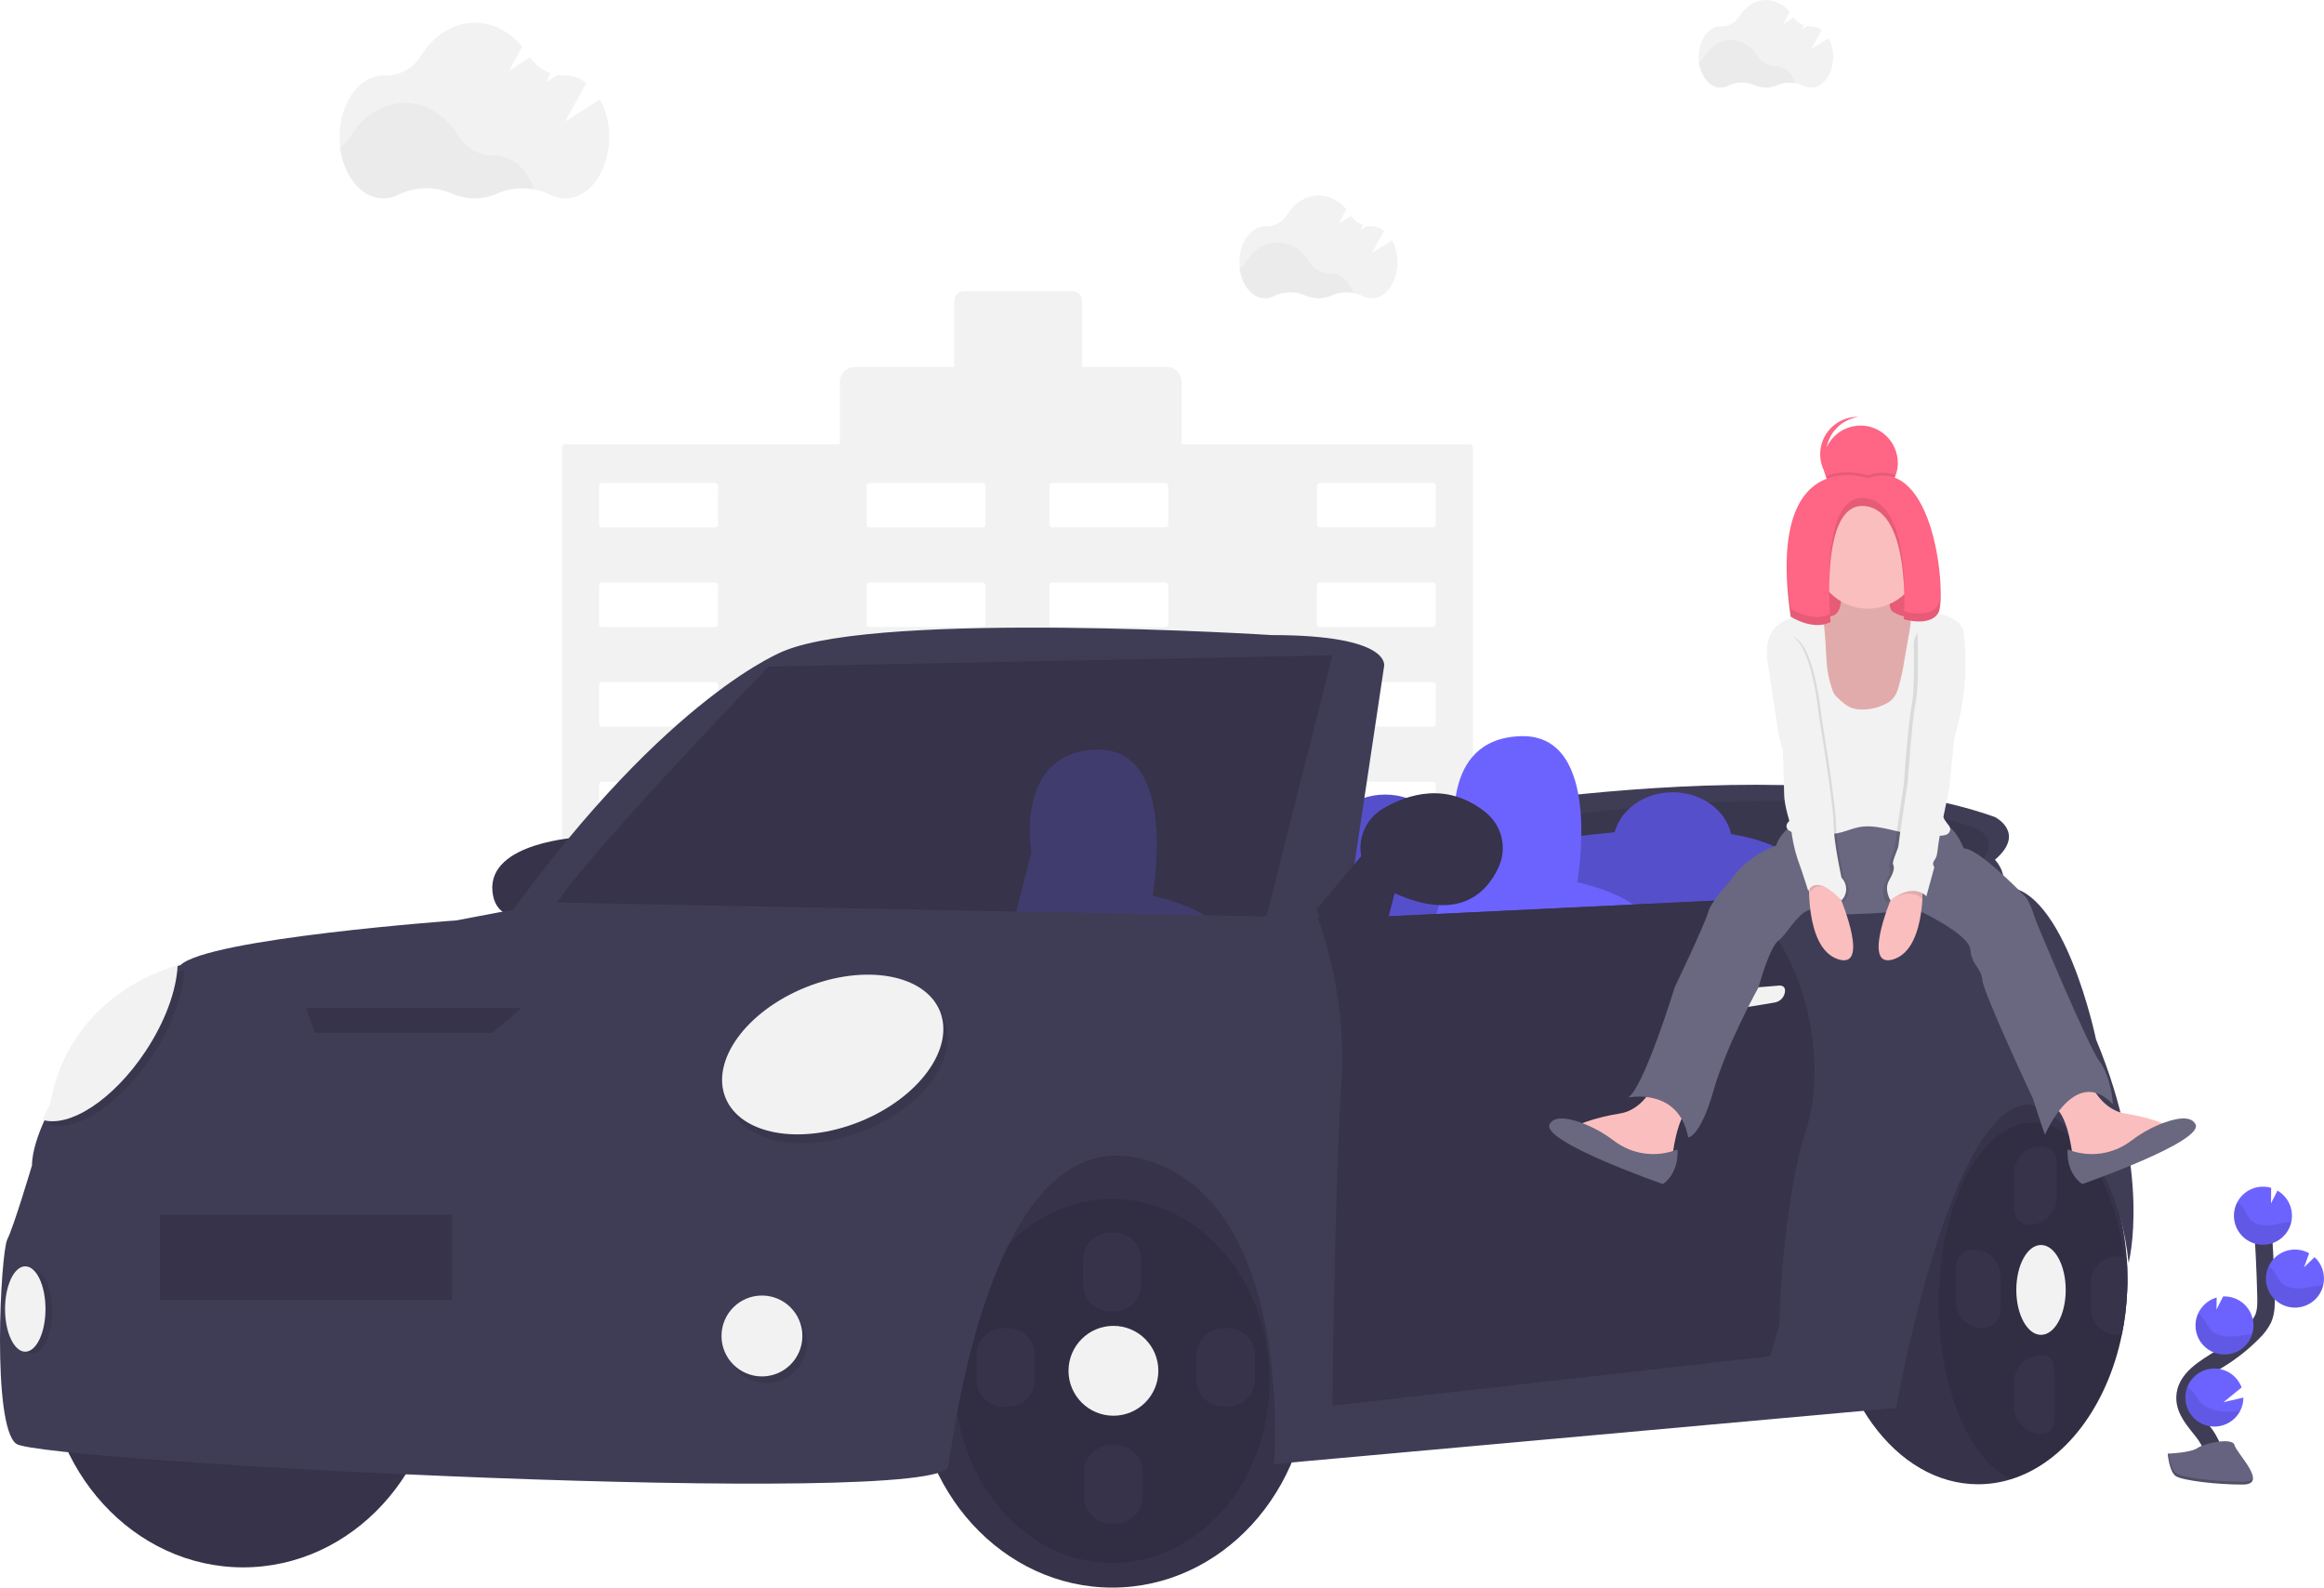 <svg width="530" height="362" viewBox="0 0 530 362" fill="none" xmlns="http://www.w3.org/2000/svg">
<g clip-path="url(#clip0)">
<path d="M335.225 101.292H269.484V87.072C269.484 86.17 269.126 85.305 268.488 84.667C267.85 84.029 266.985 83.671 266.083 83.671H246.778V68.523C246.778 67.955 246.553 67.411 246.151 67.009C245.75 66.608 245.205 66.382 244.637 66.382H219.77C219.202 66.382 218.658 66.608 218.256 67.009C217.855 67.411 217.629 67.955 217.629 68.523V83.676H194.933C194.031 83.676 193.166 84.034 192.528 84.672C191.891 85.31 191.532 86.175 191.532 87.077V101.297H128.844C128.662 101.298 128.487 101.372 128.358 101.501C128.23 101.631 128.158 101.806 128.158 101.988V290.757C128.158 290.939 128.23 291.114 128.358 291.244C128.487 291.373 128.662 291.447 128.844 291.448H170.506C170.69 291.448 170.866 291.375 170.995 291.246C171.125 291.116 171.198 290.94 171.198 290.757V265.359C171.199 265.176 171.273 265.001 171.402 264.872C171.531 264.743 171.706 264.669 171.889 264.668H189.489C189.672 264.669 189.847 264.743 189.976 264.872C190.106 265.001 190.179 265.176 190.18 265.359V290.757C190.18 290.939 190.252 291.114 190.381 291.244C190.509 291.373 190.684 291.447 190.866 291.448H273.193C273.376 291.447 273.551 291.374 273.68 291.244C273.809 291.115 273.883 290.94 273.884 290.757V265.359C273.884 265.177 273.956 265.002 274.085 264.872C274.213 264.743 274.388 264.669 274.57 264.668H292.17C292.353 264.668 292.529 264.741 292.659 264.87C292.788 265 292.861 265.176 292.861 265.359V290.757C292.862 290.94 292.936 291.115 293.065 291.244C293.194 291.374 293.37 291.447 293.553 291.448H335.215C335.398 291.447 335.573 291.374 335.702 291.244C335.832 291.115 335.905 290.94 335.906 290.757V101.983C335.905 101.802 335.833 101.628 335.706 101.499C335.579 101.37 335.406 101.296 335.225 101.292ZM163.74 255.847C163.74 256.029 163.668 256.204 163.539 256.332C163.411 256.461 163.236 256.533 163.054 256.533H137.321C137.23 256.534 137.141 256.517 137.057 256.483C136.973 256.448 136.897 256.398 136.832 256.334C136.768 256.27 136.717 256.194 136.682 256.111C136.647 256.027 136.63 255.938 136.63 255.847V247.082C136.63 246.992 136.647 246.902 136.682 246.818C136.717 246.734 136.768 246.658 136.832 246.593C136.896 246.529 136.972 246.478 137.056 246.444C137.14 246.409 137.23 246.391 137.321 246.391H163.069C163.252 246.392 163.426 246.466 163.555 246.595C163.684 246.725 163.756 246.9 163.756 247.082L163.74 255.847ZM163.74 233.134C163.741 233.225 163.724 233.314 163.69 233.398C163.655 233.482 163.605 233.558 163.541 233.623C163.477 233.687 163.401 233.738 163.318 233.773C163.234 233.808 163.145 233.826 163.054 233.826H137.321C137.23 233.826 137.14 233.809 137.056 233.774C136.971 233.74 136.895 233.689 136.831 233.624C136.766 233.56 136.715 233.484 136.681 233.399C136.646 233.315 136.629 233.225 136.63 233.134V224.349C136.629 224.258 136.646 224.168 136.681 224.083C136.715 223.999 136.766 223.923 136.831 223.858C136.895 223.794 136.971 223.743 137.056 223.709C137.14 223.674 137.23 223.657 137.321 223.657H163.069C163.16 223.657 163.25 223.675 163.333 223.71C163.417 223.745 163.493 223.796 163.556 223.86C163.62 223.925 163.671 224.001 163.705 224.085C163.739 224.169 163.756 224.258 163.756 224.349L163.74 233.134ZM163.74 210.426C163.74 210.609 163.668 210.784 163.54 210.913C163.411 211.043 163.236 211.116 163.054 211.118H137.321C137.23 211.118 137.14 211.1 137.056 211.065C136.972 211.03 136.896 210.979 136.832 210.915C136.768 210.851 136.717 210.775 136.682 210.691C136.647 210.607 136.63 210.517 136.63 210.426V201.636C136.63 201.545 136.647 201.455 136.682 201.371C136.717 201.287 136.768 201.211 136.832 201.147C136.896 201.083 136.972 201.032 137.056 200.997C137.14 200.962 137.23 200.944 137.321 200.944H163.069C163.252 200.946 163.426 201.019 163.555 201.149C163.684 201.278 163.756 201.453 163.756 201.636L163.74 210.426ZM163.74 187.713C163.741 187.804 163.724 187.893 163.69 187.977C163.655 188.061 163.605 188.137 163.541 188.202C163.477 188.266 163.401 188.317 163.318 188.352C163.234 188.387 163.145 188.405 163.054 188.405H137.321C137.23 188.405 137.14 188.388 137.056 188.353C136.971 188.319 136.895 188.268 136.831 188.204C136.766 188.139 136.715 188.063 136.681 187.978C136.646 187.894 136.629 187.804 136.63 187.713V178.954C136.629 178.863 136.646 178.772 136.681 178.688C136.715 178.604 136.766 178.527 136.831 178.463C136.895 178.399 136.971 178.348 137.056 178.313C137.14 178.279 137.23 178.261 137.321 178.262H163.069C163.16 178.262 163.25 178.28 163.333 178.315C163.417 178.35 163.493 178.401 163.556 178.465C163.62 178.529 163.671 178.605 163.705 178.689C163.739 178.773 163.756 178.863 163.756 178.954L163.74 187.713ZM163.74 165.005C163.74 165.188 163.668 165.363 163.54 165.492C163.411 165.622 163.236 165.695 163.054 165.697H137.321C137.23 165.697 137.14 165.679 137.056 165.644C136.972 165.609 136.896 165.558 136.832 165.494C136.768 165.43 136.717 165.354 136.682 165.27C136.647 165.186 136.63 165.096 136.63 165.005V156.215C136.63 156.124 136.647 156.035 136.682 155.951C136.717 155.867 136.768 155.792 136.832 155.728C136.897 155.664 136.973 155.613 137.057 155.579C137.141 155.545 137.23 155.528 137.321 155.529H163.069C163.251 155.529 163.426 155.601 163.555 155.73C163.683 155.858 163.756 156.033 163.756 156.215L163.74 165.005ZM163.74 142.297C163.74 142.479 163.668 142.654 163.539 142.783C163.411 142.911 163.236 142.984 163.054 142.984H137.321C137.23 142.984 137.141 142.967 137.057 142.933C136.973 142.899 136.897 142.848 136.832 142.784C136.768 142.721 136.717 142.645 136.682 142.561C136.647 142.477 136.63 142.388 136.63 142.297V133.507C136.63 133.416 136.647 133.326 136.682 133.242C136.717 133.158 136.768 133.082 136.832 133.018C136.896 132.954 136.972 132.903 137.056 132.868C137.14 132.833 137.23 132.815 137.321 132.815H163.069C163.252 132.817 163.426 132.89 163.555 133.02C163.684 133.149 163.756 133.324 163.756 133.507L163.74 142.297ZM163.74 119.584C163.741 119.675 163.724 119.764 163.69 119.848C163.655 119.932 163.605 120.009 163.541 120.073C163.477 120.137 163.401 120.188 163.318 120.223C163.234 120.258 163.145 120.276 163.054 120.276H137.321C137.23 120.276 137.14 120.259 137.056 120.224C136.971 120.19 136.895 120.139 136.831 120.075C136.766 120.01 136.715 119.934 136.681 119.85C136.646 119.765 136.629 119.675 136.63 119.584V110.825C136.629 110.734 136.646 110.643 136.681 110.559C136.715 110.475 136.766 110.399 136.831 110.334C136.895 110.27 136.971 110.219 137.056 110.184C137.14 110.15 137.23 110.132 137.321 110.133H163.069C163.16 110.133 163.25 110.151 163.333 110.186C163.417 110.221 163.493 110.272 163.556 110.336C163.62 110.4 163.671 110.477 163.705 110.56C163.739 110.644 163.756 110.734 163.756 110.825L163.74 119.584ZM224.749 255.842C224.749 255.932 224.731 256.022 224.696 256.106C224.661 256.189 224.61 256.265 224.546 256.329C224.481 256.393 224.405 256.443 224.321 256.478C224.237 256.512 224.148 256.529 224.057 256.528H198.324C198.142 256.528 197.967 256.456 197.837 256.328C197.707 256.199 197.634 256.024 197.633 255.842V247.082C197.634 246.899 197.707 246.724 197.837 246.595C197.966 246.466 198.141 246.392 198.324 246.391H224.057C224.148 246.391 224.238 246.409 224.322 246.444C224.406 246.478 224.482 246.529 224.546 246.593C224.61 246.658 224.661 246.734 224.696 246.818C224.731 246.902 224.749 246.992 224.749 247.082V255.842ZM224.749 233.129C224.749 233.22 224.732 233.31 224.697 233.394C224.663 233.479 224.612 233.555 224.548 233.619C224.483 233.684 224.407 233.735 224.323 233.769C224.238 233.804 224.148 233.821 224.057 233.82H198.324C198.141 233.82 197.965 233.748 197.835 233.618C197.706 233.488 197.633 233.312 197.633 233.129V224.349C197.633 224.166 197.706 223.99 197.835 223.86C197.965 223.73 198.141 223.657 198.324 223.657H224.057C224.148 223.657 224.238 223.674 224.323 223.709C224.407 223.743 224.483 223.794 224.548 223.858C224.612 223.923 224.663 223.999 224.697 224.083C224.732 224.168 224.749 224.258 224.749 224.349V233.129ZM224.749 210.421C224.749 210.512 224.731 210.602 224.696 210.686C224.661 210.769 224.61 210.846 224.546 210.91C224.482 210.974 224.406 211.025 224.322 211.06C224.238 211.095 224.148 211.112 224.057 211.112H198.324C198.141 211.111 197.966 211.038 197.837 210.908C197.707 210.779 197.634 210.604 197.633 210.421V201.636C197.634 201.453 197.707 201.278 197.837 201.148C197.966 201.019 198.141 200.946 198.324 200.944H224.057C224.148 200.944 224.238 200.962 224.322 200.997C224.406 201.032 224.482 201.083 224.546 201.147C224.61 201.211 224.661 201.287 224.696 201.371C224.731 201.455 224.749 201.545 224.749 201.636V210.421ZM224.749 187.708C224.749 187.799 224.732 187.889 224.697 187.973C224.663 188.058 224.612 188.134 224.548 188.198C224.483 188.263 224.407 188.314 224.323 188.348C224.238 188.383 224.148 188.4 224.057 188.399H198.324C198.141 188.399 197.965 188.327 197.835 188.197C197.706 188.067 197.633 187.891 197.633 187.708V178.954C197.633 178.77 197.706 178.594 197.835 178.465C197.965 178.335 198.141 178.262 198.324 178.262H224.057C224.148 178.261 224.238 178.279 224.323 178.313C224.407 178.348 224.483 178.399 224.548 178.463C224.612 178.527 224.663 178.604 224.697 178.688C224.732 178.772 224.749 178.863 224.749 178.954V187.708ZM224.749 165C224.749 165.091 224.731 165.181 224.696 165.265C224.661 165.348 224.61 165.425 224.546 165.489C224.482 165.553 224.406 165.604 224.322 165.639C224.238 165.674 224.148 165.691 224.057 165.691H198.324C198.141 165.69 197.966 165.617 197.837 165.487C197.707 165.358 197.634 165.183 197.633 165V156.215C197.634 156.032 197.707 155.858 197.837 155.729C197.967 155.601 198.142 155.528 198.324 155.529H224.057C224.148 155.528 224.237 155.545 224.321 155.579C224.405 155.613 224.481 155.664 224.546 155.728C224.61 155.792 224.661 155.867 224.696 155.951C224.731 156.035 224.749 156.124 224.749 156.215V165ZM224.749 142.292C224.749 142.383 224.731 142.472 224.696 142.556C224.661 142.64 224.61 142.715 224.546 142.779C224.481 142.843 224.405 142.893 224.321 142.928C224.237 142.962 224.148 142.979 224.057 142.978H198.324C198.142 142.978 197.967 142.906 197.837 142.778C197.707 142.649 197.634 142.475 197.633 142.292V133.507C197.634 133.324 197.707 133.149 197.837 133.019C197.966 132.89 198.141 132.817 198.324 132.815H224.057C224.148 132.815 224.238 132.833 224.322 132.868C224.406 132.903 224.482 132.954 224.546 133.018C224.61 133.082 224.661 133.158 224.696 133.242C224.731 133.326 224.749 133.416 224.749 133.507V142.292ZM224.749 119.579C224.749 119.67 224.732 119.76 224.697 119.844C224.663 119.929 224.612 120.005 224.548 120.069C224.483 120.134 224.407 120.185 224.323 120.219C224.238 120.254 224.148 120.271 224.057 120.271H198.324C198.141 120.271 197.965 120.198 197.835 120.068C197.706 119.938 197.633 119.762 197.633 119.579V110.825C197.633 110.641 197.706 110.465 197.835 110.336C197.965 110.206 198.141 110.133 198.324 110.133H224.057C224.148 110.132 224.238 110.15 224.323 110.184C224.407 110.219 224.483 110.27 224.548 110.334C224.612 110.399 224.663 110.475 224.697 110.559C224.732 110.643 224.749 110.734 224.749 110.825V119.579ZM266.437 255.837C266.437 255.927 266.419 256.017 266.384 256.101C266.349 256.184 266.298 256.26 266.234 256.324C266.17 256.388 266.093 256.438 266.009 256.472C265.926 256.507 265.836 256.524 265.745 256.523H240.012C239.83 256.523 239.655 256.451 239.525 256.322C239.396 256.194 239.322 256.019 239.321 255.837V247.082C239.322 246.899 239.395 246.724 239.525 246.595C239.654 246.466 239.829 246.392 240.012 246.391H265.745C265.929 246.391 266.104 246.464 266.234 246.593C266.364 246.723 266.437 246.899 266.437 247.082V255.837ZM266.437 233.124C266.437 233.215 266.42 233.305 266.385 233.389C266.351 233.473 266.3 233.55 266.236 233.614C266.171 233.679 266.095 233.729 266.011 233.764C265.926 233.799 265.836 233.816 265.745 233.815H240.012C239.829 233.815 239.653 233.742 239.523 233.613C239.394 233.483 239.321 233.307 239.321 233.124V224.349C239.321 224.166 239.394 223.99 239.523 223.86C239.653 223.73 239.829 223.657 240.012 223.657H265.745C265.836 223.657 265.926 223.674 266.011 223.709C266.095 223.743 266.171 223.794 266.236 223.858C266.3 223.923 266.351 223.999 266.385 224.083C266.42 224.168 266.437 224.258 266.437 224.349V233.124ZM266.437 210.416C266.437 210.599 266.364 210.775 266.234 210.905C266.104 211.034 265.929 211.107 265.745 211.107H240.012C239.829 211.106 239.654 211.033 239.525 210.903C239.395 210.774 239.322 210.599 239.321 210.416V201.636C239.322 201.453 239.395 201.278 239.525 201.148C239.654 201.019 239.829 200.946 240.012 200.944H265.745C265.929 200.944 266.104 201.017 266.234 201.147C266.364 201.277 266.437 201.452 266.437 201.636V210.416ZM266.437 187.703C266.437 187.794 266.42 187.884 266.385 187.968C266.351 188.052 266.3 188.129 266.236 188.193C266.171 188.258 266.095 188.309 266.011 188.343C265.926 188.378 265.836 188.395 265.745 188.394H240.012C239.829 188.394 239.653 188.321 239.523 188.192C239.394 188.062 239.321 187.886 239.321 187.703V178.954C239.321 178.77 239.394 178.594 239.523 178.465C239.653 178.335 239.829 178.262 240.012 178.262H265.745C265.836 178.261 265.926 178.279 266.011 178.313C266.095 178.348 266.171 178.399 266.236 178.463C266.3 178.527 266.351 178.604 266.385 178.688C266.42 178.772 266.437 178.863 266.437 178.954V187.703ZM266.437 164.995C266.437 165.178 266.364 165.354 266.234 165.484C266.104 165.614 265.929 165.686 265.745 165.686H240.012C239.829 165.685 239.654 165.612 239.525 165.482C239.395 165.353 239.322 165.178 239.321 164.995V156.215C239.322 156.032 239.396 155.858 239.525 155.729C239.655 155.601 239.83 155.528 240.012 155.529H265.745C265.836 155.528 265.926 155.545 266.009 155.579C266.093 155.613 266.17 155.664 266.234 155.728C266.298 155.792 266.349 155.867 266.384 155.951C266.419 156.035 266.437 156.124 266.437 156.215V164.995ZM266.437 142.287C266.437 142.377 266.419 142.467 266.384 142.551C266.349 142.634 266.298 142.71 266.234 142.774C266.17 142.838 266.093 142.888 266.009 142.923C265.926 142.957 265.836 142.974 265.745 142.973H240.012C239.83 142.973 239.655 142.901 239.525 142.773C239.396 142.644 239.322 142.469 239.321 142.287V133.507C239.322 133.324 239.395 133.149 239.525 133.019C239.654 132.89 239.829 132.817 240.012 132.815H265.745C265.929 132.815 266.104 132.888 266.234 133.018C266.364 133.148 266.437 133.324 266.437 133.507V142.287ZM266.437 119.574C266.437 119.665 266.42 119.755 266.385 119.839C266.351 119.924 266.3 120 266.236 120.064C266.171 120.129 266.095 120.18 266.011 120.214C265.926 120.249 265.836 120.266 265.745 120.265H240.012C239.829 120.265 239.653 120.193 239.523 120.063C239.394 119.933 239.321 119.757 239.321 119.574V110.825C239.321 110.641 239.394 110.465 239.523 110.336C239.653 110.206 239.829 110.133 240.012 110.133H265.745C265.836 110.132 265.926 110.15 266.011 110.184C266.095 110.219 266.171 110.27 266.236 110.334C266.3 110.399 266.351 110.475 266.385 110.559C266.42 110.643 266.437 110.734 266.437 110.825V119.574ZM327.445 255.832C327.444 256.014 327.37 256.189 327.241 256.317C327.111 256.446 326.936 256.518 326.753 256.518H301.02C300.93 256.519 300.84 256.501 300.756 256.467C300.672 256.433 300.596 256.383 300.532 256.319C300.468 256.255 300.417 256.179 300.382 256.096C300.347 256.012 300.329 255.922 300.329 255.832V247.082C300.329 246.899 300.402 246.723 300.532 246.593C300.661 246.464 300.837 246.391 301.02 246.391H326.753C326.936 246.392 327.112 246.466 327.241 246.595C327.37 246.724 327.444 246.899 327.445 247.082V255.832ZM327.445 233.119C327.445 233.302 327.372 233.478 327.242 233.608C327.113 233.737 326.937 233.81 326.753 233.81H301.02C300.929 233.811 300.839 233.793 300.755 233.759C300.671 233.724 300.594 233.673 300.53 233.609C300.466 233.545 300.415 233.468 300.38 233.384C300.346 233.3 300.328 233.21 300.329 233.119V224.349C300.328 224.258 300.346 224.168 300.38 224.083C300.415 223.999 300.466 223.923 300.53 223.858C300.594 223.794 300.671 223.743 300.755 223.709C300.839 223.674 300.929 223.657 301.02 223.657H326.753C326.937 223.657 327.113 223.73 327.242 223.86C327.372 223.99 327.445 224.166 327.445 224.349V233.119ZM327.445 210.411C327.444 210.594 327.37 210.769 327.241 210.898C327.112 211.028 326.936 211.101 326.753 211.102H301.02C300.837 211.102 300.661 211.029 300.532 210.9C300.402 210.77 300.329 210.594 300.329 210.411V201.636C300.329 201.452 300.402 201.277 300.532 201.147C300.661 201.017 300.837 200.944 301.02 200.944H326.753C326.936 200.946 327.112 201.019 327.241 201.148C327.37 201.278 327.444 201.453 327.445 201.636V210.411ZM327.445 187.698C327.445 187.881 327.372 188.057 327.242 188.187C327.113 188.316 326.937 188.389 326.753 188.389H301.02C300.841 188.388 300.669 188.316 300.542 188.19C300.415 188.064 300.342 187.892 300.339 187.713V178.954C300.339 178.863 300.356 178.772 300.39 178.688C300.425 178.604 300.476 178.527 300.54 178.463C300.605 178.399 300.681 178.348 300.765 178.313C300.849 178.279 300.94 178.261 301.031 178.262H326.764C326.947 178.262 327.123 178.335 327.253 178.465C327.382 178.594 327.455 178.77 327.455 178.954L327.445 187.698ZM327.445 164.99C327.444 165.173 327.37 165.348 327.241 165.477C327.112 165.607 326.936 165.68 326.753 165.681H301.02C300.837 165.681 300.661 165.608 300.532 165.479C300.402 165.349 300.329 165.173 300.329 164.99V156.215C300.329 156.124 300.347 156.035 300.382 155.951C300.417 155.867 300.468 155.792 300.532 155.728C300.596 155.664 300.672 155.613 300.756 155.579C300.84 155.545 300.93 155.528 301.02 155.529H326.753C326.936 155.528 327.111 155.601 327.241 155.729C327.37 155.858 327.444 156.032 327.445 156.215V164.99ZM327.445 142.282C327.444 142.464 327.37 142.639 327.241 142.767C327.111 142.896 326.936 142.968 326.753 142.968H301.02C300.93 142.969 300.84 142.952 300.756 142.917C300.672 142.883 300.596 142.833 300.532 142.769C300.468 142.705 300.417 142.629 300.382 142.546C300.347 142.462 300.329 142.372 300.329 142.282V133.507C300.329 133.324 300.402 133.148 300.532 133.018C300.661 132.888 300.837 132.815 301.02 132.815H326.753C326.936 132.817 327.112 132.89 327.241 133.019C327.37 133.149 327.444 133.324 327.445 133.507V142.282ZM327.445 119.569C327.445 119.66 327.427 119.749 327.392 119.833C327.358 119.917 327.307 119.994 327.242 120.058C327.178 120.122 327.102 120.173 327.018 120.208C326.934 120.242 326.844 120.26 326.753 120.26H301.02C300.841 120.259 300.669 120.187 300.542 120.061C300.415 119.935 300.342 119.764 300.339 119.584V110.825C300.339 110.734 300.356 110.643 300.39 110.559C300.425 110.475 300.476 110.399 300.54 110.334C300.605 110.27 300.681 110.219 300.765 110.184C300.849 110.15 300.94 110.132 301.031 110.133H326.764C326.947 110.133 327.123 110.206 327.253 110.336C327.382 110.465 327.455 110.641 327.455 110.825L327.445 119.569Z" fill="#F2F2F2"/>
<path d="M136.835 22.662L128.885 27.702L133.71 18.922C132.344 17.832 130.653 17.228 128.906 17.206H128.778C128.225 17.215 127.673 17.174 127.128 17.083L124.434 18.789L125.587 16.689C123.676 16.023 122.026 14.767 120.874 13.103L116.055 16.177L119.097 10.639C116.28 7.253 112.479 5.179 108.295 5.179C103.28 5.179 98.814 8.16 95.93 12.806C95.077 14.201 93.869 15.344 92.429 16.119C90.989 16.893 89.369 17.27 87.735 17.212H87.469C81.932 17.212 77.445 23.492 77.445 31.232C77.445 38.972 81.952 45.257 87.489 45.257C88.705 45.251 89.902 44.95 90.977 44.381C92.862 43.464 94.923 42.968 97.018 42.927C99.114 42.887 101.193 43.302 103.111 44.145C104.734 44.871 106.491 45.247 108.269 45.247C110.047 45.247 111.804 44.871 113.427 44.145C115.33 43.32 117.389 42.914 119.463 42.954C121.538 42.995 123.579 43.482 125.448 44.381C126.514 44.945 127.7 45.246 128.906 45.257C134.443 45.257 138.929 38.977 138.929 31.232C138.962 28.244 138.242 25.297 136.835 22.662Z" fill="#F2F2F2"/>
<path opacity="0.03" d="M121.853 43.177C118.96 42.627 115.97 42.951 113.263 44.11C111.641 44.834 109.884 45.208 108.108 45.208C106.331 45.208 104.575 44.834 102.952 44.11C101.033 43.269 98.954 42.855 96.86 42.895C94.765 42.936 92.704 43.431 90.818 44.345C89.743 44.917 88.543 45.218 87.325 45.221C82.408 45.221 78.316 40.268 77.465 33.731C78.448 33.014 79.283 32.113 79.924 31.078C82.808 26.432 87.274 23.451 92.288 23.451C97.303 23.451 101.713 26.396 104.581 30.996C105.44 32.385 106.644 33.529 108.076 34.315C109.507 35.101 111.118 35.504 112.751 35.483H112.879C116.813 35.458 120.203 38.598 121.853 43.177Z" fill="black"/>
<path d="M416.998 8.724L413.024 11.239L415.431 6.859C414.749 6.316 413.906 6.015 413.034 6.004H412.972C412.696 6.009 412.42 5.988 412.148 5.942L410.806 6.798L411.379 5.773C410.429 5.439 409.606 4.816 409.028 3.99L406.626 5.527L408.163 2.766C407.529 1.933 406.716 1.252 405.784 0.773C404.853 0.295 403.826 0.03 402.78 0C400.28 0 398.052 1.491 396.633 3.806C396.206 4.503 395.602 5.073 394.882 5.459C394.162 5.845 393.352 6.033 392.536 6.004H392.402C389.642 6.004 387.403 9.133 387.403 12.996C387.403 16.858 389.642 19.988 392.402 19.988C393.01 19.986 393.607 19.837 394.144 19.552C395.083 19.096 396.111 18.849 397.155 18.828C398.2 18.808 399.236 19.015 400.193 19.435C401.003 19.796 401.88 19.983 402.767 19.983C403.654 19.983 404.531 19.796 405.341 19.435C406.29 19.024 407.318 18.822 408.352 18.842C409.387 18.862 410.405 19.105 411.338 19.552C411.87 19.83 412.46 19.976 413.059 19.978C415.82 19.978 418.059 16.848 418.059 12.986C418.067 11.499 417.702 10.033 416.998 8.724Z" fill="#F2F2F2"/>
<path opacity="0.03" d="M409.525 18.953C408.082 18.682 406.59 18.844 405.238 19.419C404.432 19.778 403.559 19.963 402.677 19.962C401.794 19.958 400.922 19.769 400.116 19.409C399.159 18.989 398.121 18.782 397.076 18.803C396.031 18.823 395.002 19.07 394.062 19.527C393.525 19.811 392.928 19.961 392.32 19.962C389.867 19.962 387.828 17.493 387.403 14.23C387.894 13.872 388.311 13.424 388.633 12.909C390.067 10.593 392.295 9.103 394.779 9.103C397.263 9.103 399.481 10.573 400.925 12.868C401.356 13.564 401.96 14.136 402.678 14.529C403.397 14.921 404.205 15.12 405.023 15.106H405.09C407.01 15.106 408.701 16.674 409.525 18.953Z" fill="black"/>
<path d="M317.472 54.79L312.811 57.746L315.639 52.623C314.84 51.977 313.848 51.617 312.821 51.599H312.745C312.42 51.603 312.097 51.579 311.777 51.527L310.199 52.551L310.875 51.317C309.756 50.927 308.788 50.194 308.109 49.222L305.282 51.015L307.069 47.767C306.318 46.796 305.359 46.004 304.263 45.449C303.167 44.895 301.961 44.591 300.734 44.56C297.793 44.56 295.171 46.312 293.481 49.037C292.979 49.849 292.271 50.514 291.429 50.964C290.587 51.414 289.641 51.633 288.687 51.599H288.528C285.28 51.599 282.653 55.282 282.653 59.795C282.653 64.308 285.28 68.016 288.528 68.016C289.242 68.015 289.946 67.839 290.577 67.504C291.682 66.967 292.89 66.677 294.119 66.653C295.347 66.629 296.566 66.872 297.691 67.366C298.643 67.79 299.674 68.008 300.716 68.008C301.758 68.008 302.788 67.79 303.74 67.366C304.857 66.882 306.065 66.644 307.282 66.668C308.499 66.692 309.696 66.977 310.793 67.504C311.425 67.837 312.128 68.013 312.842 68.016C316.089 68.016 318.722 64.338 318.722 59.795C318.73 58.048 318.3 56.328 317.472 54.79Z" fill="#F2F2F2"/>
<path opacity="0.03" d="M308.688 66.823C306.991 66.501 305.236 66.692 303.648 67.371C302.696 67.795 301.665 68.014 300.623 68.014C299.581 68.014 298.551 67.795 297.599 67.371C296.474 66.877 295.255 66.634 294.026 66.658C292.798 66.682 291.589 66.972 290.484 67.509C289.853 67.844 289.15 68.019 288.436 68.021C285.552 68.021 283.15 65.117 282.653 61.285C283.227 60.87 283.716 60.349 284.092 59.748C285.782 57.023 288.405 55.277 291.345 55.277C294.285 55.277 296.877 57.003 298.567 59.697C299.07 60.513 299.775 61.184 300.614 61.645C301.454 62.107 302.398 62.343 303.356 62.33H303.412C305.728 62.294 307.72 64.138 308.688 66.823Z" fill="black"/>
<path d="M485.182 291.571C485.182 292.452 485.182 293.333 485.126 294.204C484.995 297.594 484.587 300.967 483.907 304.29C480.542 320.738 470.825 333.524 458.62 337.299C456.192 338.056 453.664 338.441 451.121 338.442C432.308 338.442 417.06 317.44 417.06 291.571C417.06 265.703 432.308 244.701 451.121 244.701C468.766 244.701 483.282 263.172 485.008 286.833C485.126 288.39 485.182 289.973 485.182 291.571Z" fill="#36334A"/>
<path opacity="0.1" d="M485.126 294.209C484.995 297.599 484.588 300.972 483.907 304.295C480.542 320.744 470.826 333.529 458.62 337.305C449.17 332.956 442.158 316.656 442.158 297.211C442.158 274.436 451.787 255.975 463.67 255.975C473.643 255.975 482.033 268.996 484.465 286.664C484.804 289.087 485.024 291.617 485.126 294.209Z" fill="black"/>
<path d="M314.107 187.841C314.107 187.841 406.304 168.888 454.963 186.304C454.963 186.304 462.133 189.89 454.963 196.037C454.963 196.037 461.744 203.208 449.902 205.77L402.856 208.664L314.107 199.623V187.841Z" fill="#3F3D56"/>
<path opacity="0.1" d="M330.242 190.223C330.242 190.223 409.177 173.995 450.839 188.907C450.839 188.907 456.986 191.98 450.839 197.241C450.839 197.241 456.643 203.388 446.506 205.575L406.227 208.049L330.242 200.319V190.223Z" fill="black"/>
<path d="M420.133 218.576L413.986 206.282C413.986 206.282 416.681 193.845 394.779 190.187C393.565 184.762 388.064 180.67 381.462 180.67C375.018 180.67 369.63 184.563 368.237 189.788C365.092 190.059 361.742 190.428 358.156 190.915L353.147 217.777L352.522 216.527C352.522 216.527 355.703 201.836 327.035 199.689C328.598 197.795 329.459 195.419 329.473 192.964C329.473 186.453 323.393 181.182 315.9 181.182C308.406 181.182 302.327 186.453 302.327 192.964C302.346 195.638 303.362 198.21 305.174 200.176C302.494 200.432 299.666 200.76 296.692 201.159L291.058 231.382L317.18 234.968L358.669 228.821L354.996 221.47L378.644 224.718L420.133 218.576Z" fill="#6C63FF"/>
<path opacity="0.2" d="M420.133 218.576L413.986 206.282C413.986 206.282 416.681 193.845 394.779 190.187C393.565 184.762 388.064 180.67 381.462 180.67C375.018 180.67 369.63 184.563 368.237 189.788C365.092 190.059 361.742 190.428 358.156 190.915L353.147 217.777L352.522 216.527C352.522 216.527 355.703 201.836 327.035 199.689C328.598 197.795 329.459 195.419 329.473 192.964C329.473 186.453 323.393 181.182 315.9 181.182C308.406 181.182 302.327 186.453 302.327 192.964C302.346 195.638 303.362 198.21 305.174 200.176C302.494 200.432 299.666 200.76 296.692 201.159L291.058 231.382L317.18 234.968L358.669 228.821L354.996 221.47L378.644 224.718L420.133 218.576Z" fill="black"/>
<path d="M332.024 191.365C332.024 191.365 327.926 168.376 346.878 167.863C365.829 167.351 359.683 201.16 359.683 201.16C359.683 201.16 374.024 204.233 375.049 209.868C376.073 215.502 325.365 217.039 325.365 217.039L332.024 191.365Z" fill="#6C63FF"/>
<path d="M298.741 312.829C298.741 339.978 278.56 362.005 253.667 362.005C228.774 362.005 208.594 339.978 208.594 312.829C208.594 285.68 229.025 259.3 253.924 259.3C278.822 259.3 298.741 285.67 298.741 312.829Z" fill="#36334A"/>
<path opacity="0.1" d="M253.668 356.365C273.469 356.365 289.522 337.791 289.522 314.878C289.522 291.966 273.469 273.391 253.668 273.391C233.866 273.391 217.813 291.966 217.813 314.878C217.813 337.791 233.866 356.365 253.668 356.365Z" fill="black"/>
<path d="M55.446 357.39C80.339 357.39 100.519 335.373 100.519 308.214C100.519 281.055 80.339 259.038 55.446 259.038C30.552 259.038 10.372 281.055 10.372 308.214C10.372 335.373 30.552 357.39 55.446 357.39Z" fill="#36334A"/>
<path d="M132.276 190.915C132.276 190.915 111.276 191.939 112.3 203.208C113.324 214.478 130.227 206.282 130.227 206.282L132.276 190.915Z" fill="#36334A"/>
<path d="M306.998 209.688L315.644 151.984C315.644 151.984 317.692 144.812 290.034 144.812C290.034 144.812 201.423 139.178 178.886 148.398C178.886 148.398 152.764 158.131 116.397 208.331C116.397 208.331 303.412 212.762 306.998 209.688Z" fill="#3F3D56"/>
<path d="M303.863 149.423L287.985 212.429L278.028 212.188L230.905 211.041L125.807 208.48C125.515 203.5 175.286 151.984 175.286 151.984L303.863 149.423Z" fill="#36334A"/>
<path opacity="0.2" d="M230.921 211.041L235.213 194.444C235.213 194.444 231.116 171.449 250.067 170.937C269.018 170.425 262.872 204.233 262.872 204.233C262.872 204.233 275.933 207.035 278.013 212.188L230.921 211.041Z" fill="#6C63FF"/>
<path d="M485.438 287.985C482.365 258.275 463.158 251.872 463.158 251.872C444.718 250.847 432.426 321.025 432.426 321.025L290.546 333.832C290.546 333.832 295.412 274.155 261.094 264.422C226.777 254.689 217.813 324.611 216.277 334.344C214.74 344.076 9.348 333.319 3.713 329.221C-1.921 325.123 0.128 285.68 1.665 282.607C3.201 279.533 7.299 265.703 7.299 265.703C7.299 262.404 8.876 258.234 10.188 255.34C11.11 253.291 11.909 251.872 11.909 251.872C16.36 226.628 39.47 220.517 41.022 220.113H41.104C47.251 213.966 104.105 209.868 104.105 209.868L125.617 205.77L300.519 209.207L307.961 209.355L396.879 205.078L457.011 202.184C470.841 202.184 478.012 237.017 478.012 237.017C490.817 267.752 485.438 287.985 485.438 287.985Z" fill="#3F3D56"/>
<path opacity="0.1" d="M197.093 257.817C210.603 252.38 218.796 241.116 215.392 232.657C211.988 224.198 198.277 221.748 184.768 227.185C171.258 232.622 163.065 243.887 166.468 252.346C169.872 260.804 183.583 263.254 197.093 257.817Z" fill="black"/>
<path d="M196.07 255.766C209.579 250.329 217.772 239.064 214.369 230.606C210.965 222.147 197.254 219.697 183.744 225.134C170.234 230.571 162.041 241.835 165.445 250.294C168.849 258.753 182.56 261.203 196.07 255.766Z" fill="#F2F2F2"/>
<path opacity="0.1" d="M42.046 221.158C41.785 226.792 39.26 233.902 34.717 240.751C27.408 251.775 17.384 258.265 11.212 256.364C12.134 254.315 12.933 252.896 12.933 252.896C17.384 227.653 40.495 221.542 42.046 221.158Z" fill="black"/>
<path d="M40.51 220.133C40.249 225.768 37.723 232.878 33.18 239.727C25.871 250.75 15.847 257.24 9.675 255.34C10.597 253.291 11.396 251.872 11.396 251.872C15.847 226.628 38.958 220.517 40.51 220.133Z" fill="#F2F2F2"/>
<path d="M112.3 235.475H71.836L69.788 229.84H118.959L112.3 235.475Z" fill="#36334A"/>
<path d="M103.08 276.967H36.494V296.432H103.08V276.967Z" fill="#36334A"/>
<path opacity="0.1" d="M174.788 315.385C179.88 315.385 184.008 311.257 184.008 306.165C184.008 301.073 179.88 296.945 174.788 296.945C169.697 296.945 165.569 301.073 165.569 306.165C165.569 311.257 169.697 315.385 174.788 315.385Z" fill="black"/>
<path d="M173.764 313.849C178.856 313.849 182.984 309.721 182.984 304.628C182.984 299.536 178.856 295.408 173.764 295.408C168.672 295.408 164.544 299.536 164.544 304.628C164.544 309.721 168.672 313.849 173.764 313.849Z" fill="#F2F2F2"/>
<path opacity="0.1" d="M7.299 308.726C9.845 308.726 11.909 304.369 11.909 298.994C11.909 293.618 9.845 289.261 7.299 289.261C4.753 289.261 2.689 293.618 2.689 298.994C2.689 304.369 4.753 308.726 7.299 308.726Z" fill="black"/>
<path d="M5.762 308.214C8.308 308.214 10.372 303.857 10.372 298.481C10.372 293.106 8.308 288.749 5.762 288.749C3.216 288.749 1.152 293.106 1.152 298.481C1.152 303.857 3.216 308.214 5.762 308.214Z" fill="#F2F2F2"/>
<path d="M411.938 257.507C406.303 274.923 405.791 302.072 405.791 302.072L403.742 309.244L303.863 320.513C303.863 320.513 304.375 270.313 305.912 246.749C306.993 230.127 302.982 216.056 300.519 209.207L307.961 209.355L396.879 205.078C411.733 215.492 416.993 241.868 411.938 257.507Z" fill="#36334A"/>
<path d="M389.165 226.106C388.816 226.129 388.475 226.225 388.164 226.388C387.854 226.551 387.581 226.777 387.363 227.051C387.145 227.326 386.987 227.642 386.899 227.982C386.81 228.321 386.794 228.675 386.85 229.021C386.899 229.31 387.018 229.583 387.196 229.816C387.375 230.05 387.608 230.235 387.875 230.358C389.529 231.182 400.541 229.333 404.716 228.595C405.334 228.495 405.901 228.193 406.329 227.736C406.758 227.279 407.022 226.693 407.082 226.07C407.133 225.343 406.867 224.723 405.802 224.723L389.165 226.106Z" fill="#F2F2F2"/>
<path d="M300.278 207.306C300.278 207.306 302.839 218.576 315.132 214.99L319.229 199.111L311.034 194.5L300.278 207.306Z" fill="#36334A"/>
<path d="M315.331 184.424C320.966 181.085 329.903 178.165 338.744 185.177C340.584 186.63 341.882 188.66 342.429 190.94C342.977 193.22 342.741 195.618 341.761 197.748C338.867 204.013 331.998 210.81 315.961 202.671C314.387 201.872 313.044 200.683 312.058 199.218L311.976 199.095C311.201 197.922 310.671 196.603 310.419 195.218C310.168 193.834 310.2 192.413 310.514 191.042C310.827 189.67 311.416 188.376 312.244 187.239C313.072 186.102 314.123 185.144 315.331 184.424Z" fill="#36334A"/>
<path d="M253.924 322.813C259.581 322.813 264.168 318.226 264.168 312.568C264.168 306.91 259.581 302.323 253.924 302.323C248.266 302.323 243.68 306.91 243.68 312.568C243.68 318.226 248.266 322.813 253.924 322.813Z" fill="#F2F2F2"/>
<path d="M465.463 304.372C468.574 304.372 471.097 299.785 471.097 294.127C471.097 288.469 468.574 283.882 465.463 283.882C462.351 283.882 459.829 288.469 459.829 294.127C459.829 299.785 462.351 304.372 465.463 304.372Z" fill="#F2F2F2"/>
<path d="M254.18 281.065H253.155C249.761 281.065 247.009 283.817 247.009 287.212V292.847C247.009 296.242 249.761 298.994 253.155 298.994H254.18C257.574 298.994 260.326 296.242 260.326 292.847V287.212C260.326 283.817 257.574 281.065 254.18 281.065Z" fill="#36334A"/>
<path d="M465.463 261.343C465.934 261.343 466.4 261.436 466.835 261.616C467.27 261.797 467.665 262.061 467.998 262.394C468.331 262.727 468.595 263.122 468.775 263.557C468.955 263.992 469.048 264.458 469.048 264.929V273.125C469.048 274.755 468.401 276.319 467.248 277.472C466.095 278.624 464.532 279.272 462.902 279.272C461.951 279.272 461.039 278.894 460.367 278.222C459.694 277.549 459.316 276.637 459.316 275.686V267.49C459.316 265.86 459.964 264.297 461.117 263.144C462.269 261.991 463.833 261.343 465.463 261.343Z" fill="#36334A"/>
<path d="M465.463 326.916C463.833 326.916 462.269 326.269 461.117 325.116C459.964 323.963 459.316 322.399 459.316 320.769V315.134C459.316 313.504 459.964 311.941 461.117 310.788C462.269 309.635 463.833 308.987 465.463 308.987C468.843 308.987 468.536 311.754 468.536 315.134V320.769C468.531 324.15 468.854 326.916 465.463 326.916Z" fill="#36334A"/>
<path d="M450.097 284.907C451.727 284.907 453.29 285.554 454.443 286.707C455.596 287.86 456.243 289.423 456.243 291.054V298.737C456.243 299.824 455.811 300.867 455.043 301.635C454.274 302.404 453.232 302.835 452.145 302.835C450.515 302.835 448.952 302.188 447.799 301.035C446.647 299.882 445.999 298.319 445.999 296.688V289.005C445.999 287.918 446.431 286.876 447.199 286.107C447.968 285.339 449.01 284.907 450.097 284.907Z" fill="#36334A"/>
<path d="M485.183 291.571C485.183 292.452 485.183 293.333 485.126 294.204C484.995 297.594 484.588 300.967 483.907 304.29C483.569 304.347 483.226 304.376 482.883 304.377C481.253 304.377 479.689 303.73 478.537 302.577C477.384 301.424 476.736 299.861 476.736 298.23V292.596C476.736 290.965 477.384 289.402 478.537 288.249C479.689 287.096 481.253 286.449 482.883 286.449C483.419 286.447 483.953 286.518 484.471 286.659C484.655 286.71 484.839 286.766 485.014 286.833C485.126 288.39 485.183 289.973 485.183 291.571Z" fill="#36334A"/>
<path d="M280.046 302.835H279.021C275.627 302.835 272.875 305.588 272.875 308.982V314.617C272.875 318.012 275.627 320.764 279.021 320.764H280.046C283.44 320.764 286.192 318.012 286.192 314.617V308.982C286.192 305.588 283.44 302.835 280.046 302.835Z" fill="#36334A"/>
<path d="M229.85 302.835H228.826C225.431 302.835 222.679 305.588 222.679 308.982V314.617C222.679 318.012 225.431 320.764 228.826 320.764H229.85C233.245 320.764 235.996 318.012 235.996 314.617V308.982C235.996 305.588 233.245 302.835 229.85 302.835Z" fill="#36334A"/>
<path d="M254.436 329.472H253.412C250.017 329.472 247.265 332.224 247.265 335.619V341.254C247.265 344.649 250.017 347.401 253.412 347.401H254.436C257.831 347.401 260.582 344.649 260.582 341.254V335.619C260.582 332.224 257.831 329.472 254.436 329.472Z" fill="#36334A"/>
<path d="M432.815 105.528C432.812 106.505 432.638 107.474 432.303 108.392C431.719 110.022 430.651 111.435 429.242 112.442C427.833 113.449 426.15 114.002 424.419 114.026C422.687 114.051 420.989 113.546 419.553 112.579C418.116 111.612 417.008 110.23 416.378 108.617C415.992 107.638 415.794 106.596 415.794 105.543C415.794 103.288 416.69 101.125 418.285 99.531C419.879 97.936 422.042 97.04 424.297 97.04C426.552 97.04 428.715 97.936 430.309 99.531C431.904 101.125 432.799 103.288 432.799 105.543L432.815 105.528Z" fill="#FF6584"/>
<path d="M417.521 107.649C416.979 106.672 416.635 105.599 416.508 104.489C416.381 103.38 416.474 102.256 416.781 101.183C417.088 100.109 417.604 99.107 418.298 98.232C418.993 97.358 419.853 96.629 420.83 96.087C421.778 95.55 422.822 95.202 423.903 95.063C422.731 95.021 421.564 95.222 420.474 95.654C419.384 96.085 418.394 96.737 417.568 97.569C416.742 98.4 416.097 99.394 415.673 100.487C415.25 101.58 415.057 102.749 415.106 103.92C415.156 105.092 415.447 106.24 415.962 107.294C416.476 108.347 417.203 109.282 418.096 110.041C418.99 110.8 420.031 111.366 421.153 111.704C422.276 112.042 423.456 112.143 424.62 112.003C423.162 111.947 421.744 111.518 420.5 110.755C419.257 109.993 418.231 108.923 417.521 107.649Z" fill="#FF6584"/>
<path d="M436.462 117.371H413.684V152.906H436.462V117.371Z" fill="#FF6584"/>
<path opacity="0.1" d="M436.974 116.347H414.196V151.881H436.974V116.347Z" fill="black"/>
<path d="M377.682 246.294C377.682 246.294 375.254 252.953 369.486 253.885C363.719 254.817 360.39 256.303 360.39 256.303L374.055 265.108L381.344 264.197C381.344 264.197 382.25 254.782 385.288 252.656C388.325 250.53 377.682 246.294 377.682 246.294Z" fill="#FBBEBE"/>
<path d="M476.393 246.294C476.393 246.294 478.821 252.953 484.588 253.885C490.356 254.817 493.695 256.318 493.695 256.318L480.03 265.124L472.741 264.212C472.741 264.212 471.834 254.797 468.797 252.671C465.76 250.545 476.393 246.294 476.393 246.294Z" fill="#FBBEBE"/>
<path d="M409.889 187.375C409.889 187.375 406.242 189.199 405.028 192.841C405.028 192.841 398.37 194.966 394.702 200.739C394.702 200.739 390.149 205.596 389.539 208.029C388.93 210.462 381.948 225.056 381.948 225.056C381.948 225.056 374.967 247.83 371.32 250.264C371.32 250.264 382.86 247.83 384.986 259.371C384.986 259.371 387.721 259.371 390.758 248.742C393.796 238.113 401.079 225.056 401.079 225.056C401.079 225.056 403.512 215.943 405.638 214.427C407.763 212.91 411.103 205.923 414.14 207.742C417.178 209.56 437.22 207.44 437.22 207.44C437.22 207.44 449.062 212.905 449.364 216.553C449.667 220.2 451.797 220.497 452.1 223.534C452.402 226.572 463.639 250.566 463.639 250.566C463.639 250.566 465.765 257.225 466.369 258.762C466.369 258.762 473.054 242.667 481.858 251.775C481.858 251.775 481.556 245.699 478.821 242.042C476.086 238.385 464.244 209.847 464.244 209.847C464.244 209.847 463.03 205.596 461.816 204.382C460.602 203.168 451.188 193.45 447.853 193.45C447.853 193.45 446.03 188.891 443.904 188.287L409.889 187.375Z" fill="#696880"/>
<path d="M382.558 262.086C380.185 263.039 377.606 263.36 375.072 263.019C372.538 262.678 370.135 261.686 368.099 260.14C366.12 258.621 363.952 257.366 361.65 256.405C358.433 255.104 354.576 254.136 353.403 256.318C351.278 260.263 379.218 269.985 379.218 269.985C379.218 269.985 382.86 267.854 382.558 262.086Z" fill="#696880"/>
<path d="M471.532 262.086C473.905 263.039 476.485 263.36 479.019 263.019C481.553 262.678 483.955 261.686 485.992 260.14C487.971 258.621 490.138 257.366 492.441 256.405C495.657 255.104 499.514 254.136 500.687 256.318C502.813 260.263 474.872 269.985 474.872 269.985C474.872 269.985 471.23 267.854 471.532 262.086Z" fill="#696880"/>
<path d="M419.815 137.421C419.698 138.476 419.354 139.618 418.453 140.182C417.715 140.643 416.783 140.602 415.933 140.781C415.04 141.002 414.211 141.431 413.514 142.033C412.817 142.635 412.272 143.392 411.922 144.244C411.242 145.963 411.11 147.85 411.543 149.648C411.742 150.53 412 151.398 412.317 152.245C413.213 154.765 414.289 157.26 415.948 159.36C417.369 161.024 418.966 162.528 420.712 163.847C421.793 164.728 422.909 165.63 424.241 166.045C425.145 166.284 426.076 166.406 427.012 166.409C428.164 166.465 429.389 166.501 430.387 165.927C431.924 165.041 432.385 163.079 433.215 161.512C433.927 160.175 434.982 159.048 435.642 157.685C436.11 156.616 436.454 155.497 436.667 154.35L438.086 148.045C438.598 145.76 439.069 143.178 437.778 141.216C437.688 141.054 437.558 140.919 437.399 140.822C437.154 140.723 436.886 140.694 436.626 140.74C434.993 140.85 433.363 140.477 431.939 139.669C431.714 139.557 431.513 139.4 431.35 139.208C431.141 138.884 431.016 138.512 430.987 138.127C430.848 137.345 430.628 136.58 430.331 135.843C430.246 135.58 430.092 135.344 429.885 135.162C429.669 135.025 429.423 134.942 429.168 134.921C426.976 134.563 424.765 134.331 422.546 134.224C421.813 134.193 420.717 133.901 420.22 134.542C419.723 135.182 419.897 136.652 419.815 137.421Z" fill="#FBBEBE"/>
<path opacity="0.1" d="M419.815 137.421C419.698 138.476 419.354 139.618 418.453 140.182C417.715 140.643 416.783 140.602 415.933 140.781C415.04 141.002 414.211 141.431 413.514 142.033C412.817 142.635 412.272 143.392 411.922 144.244C411.242 145.963 411.11 147.85 411.543 149.648C411.742 150.53 412 151.398 412.317 152.245C413.213 154.765 414.289 157.26 415.948 159.36C417.369 161.024 418.966 162.528 420.712 163.847C421.793 164.728 422.909 165.63 424.241 166.045C425.145 166.284 426.076 166.406 427.012 166.409C428.164 166.465 429.389 166.501 430.387 165.927C431.924 165.041 432.385 163.079 433.215 161.512C433.927 160.175 434.982 159.048 435.642 157.685C436.11 156.616 436.454 155.497 436.667 154.35L438.086 148.045C438.598 145.76 439.069 143.178 437.778 141.216C437.688 141.054 437.558 140.919 437.399 140.822C437.154 140.723 436.886 140.694 436.626 140.74C434.993 140.85 433.363 140.477 431.939 139.669C431.714 139.557 431.513 139.4 431.35 139.208C431.141 138.884 431.016 138.512 430.987 138.127C430.848 137.345 430.628 136.58 430.331 135.843C430.246 135.58 430.092 135.344 429.885 135.162C429.669 135.025 429.423 134.942 429.168 134.921C426.976 134.563 424.765 134.331 422.546 134.224C421.813 134.193 420.717 133.901 420.22 134.542C419.723 135.182 419.897 136.652 419.815 137.421Z" fill="black"/>
<path d="M415.703 141.047C414.514 140.694 413.285 140.499 412.045 140.468C409.116 140.397 405.986 141.411 404.291 143.803C403.143 145.528 402.722 147.635 403.118 149.668C403.528 151.687 404.444 153.567 405.781 155.134C406.554 155.956 407.241 156.856 407.83 157.818C408.639 159.355 408.66 161.189 408.854 162.941C409.367 167.095 411.139 171.009 411.846 175.137C412.552 179.266 411.938 184.061 408.675 186.694C408.127 187.134 407.466 187.595 407.42 188.297C407.343 189.419 408.803 189.9 409.925 190.003C413.28 190.325 416.722 190.638 419.979 189.772C421.332 189.414 422.627 188.855 424 188.599C427.488 187.949 430.992 189.28 434.475 189.926C436.999 190.34 439.553 190.547 442.112 190.546C442.709 190.599 443.31 190.52 443.874 190.315C444.152 190.206 444.388 190.011 444.548 189.759C444.709 189.507 444.784 189.21 444.765 188.912C444.653 188.524 444.445 188.172 444.16 187.887C442.398 185.705 441.861 182.816 441.379 180.055L439.791 170.758C438.926 165.799 438.122 160.415 440.467 155.959C442.158 152.757 445.262 150.503 447.044 147.353C447.674 146.399 447.96 145.259 447.853 144.121C447.587 142.538 446.158 141.406 444.693 140.74C441.878 139.481 438.684 139.365 435.786 140.417C435.837 142.635 435.274 144.879 434.905 147.076L434.285 150.662C433.971 152.775 433.509 154.863 432.902 156.912C432.677 157.729 432.3 158.497 431.791 159.176C431.244 159.784 430.576 160.271 429.829 160.605C428.211 161.396 426.431 161.801 424.63 161.788C423.851 161.804 423.075 161.686 422.336 161.44C421.116 160.999 420.128 160.093 419.175 159.212C418.862 158.945 418.582 158.643 418.34 158.31C418.089 157.882 417.898 157.422 417.772 156.942C417.357 155.69 417.032 154.409 416.799 153.111C416.64 152.117 416.594 151.108 416.522 150.104C416.297 147.194 416.302 143.9 415.703 141.047Z" fill="#F2F2F2"/>
<path d="M412.619 199.828C412.619 199.828 411.405 215.922 418.996 218.658C426.587 221.393 419.908 205.293 419.908 205.293L417.48 200.432L412.619 199.828Z" fill="#FBBEBE"/>
<path d="M438.434 199.828C438.434 199.828 439.648 215.922 432.057 218.658C424.466 221.393 431.145 205.293 431.145 205.293L433.573 200.432L438.434 199.828Z" fill="#FBBEBE"/>
<path opacity="0.1" d="M405.94 146.072L403.512 150.022C403.512 150.022 405.637 163.689 405.94 166.117C406.2 167.865 406.606 169.589 407.153 171.27C407.153 171.27 407.456 178.559 407.456 181.289C407.456 184.02 408.992 188.579 408.992 188.579C409.205 191.161 409.721 193.709 410.529 196.17C411.743 199.515 412.962 203.459 412.962 203.459C412.962 203.459 414.498 199.208 420.553 205.585C421.23 204.897 421.609 203.969 421.609 203.004C421.609 202.038 421.23 201.111 420.553 200.422C420.553 200.422 418.729 192.226 418.729 187.974C418.729 183.723 415.39 163.386 415.39 163.386C415.39 163.386 413.228 140.299 405.94 146.072Z" fill="black"/>
<path d="M405.34 145.77L402.913 149.715C402.913 149.715 405.038 163.381 405.34 165.814C405.603 167.565 406.011 169.29 406.559 170.973C406.559 170.973 406.877 178.262 406.877 181.003C406.877 183.743 408.414 188.292 408.414 188.292C408.628 190.874 409.144 193.421 409.95 195.883C411.164 199.223 412.378 203.173 412.378 203.173C412.378 203.173 413.915 198.921 419.969 205.298C420.647 204.61 421.027 203.683 421.027 202.717C421.027 201.751 420.647 200.823 419.969 200.135C419.969 200.135 418.145 191.939 418.145 187.682C418.145 183.425 414.806 163.094 414.806 163.094C414.806 163.094 412.619 140.023 405.34 145.77Z" fill="#F2F2F2"/>
<path opacity="0.1" d="M445.415 143.639L446.951 145.447C446.951 145.447 448.744 155.79 444.795 168.847L443.581 180.695C443.581 180.695 441.456 190.715 441.148 193.148C440.841 195.581 440.846 195.878 440.242 196.79C440.056 197.003 439.953 197.276 439.953 197.558C439.953 197.841 440.056 198.114 440.242 198.327L438.418 205.012C438.418 205.012 435.683 201.672 430.223 205.923C430.223 205.923 428.686 203.49 429.921 201.364C431.155 199.239 431.135 198.327 430.833 197.722C430.53 197.118 432.046 194.075 432.046 193.471C432.046 192.866 434.172 178.892 434.172 178.892C434.172 178.892 435.084 165.225 435.996 160.671C436.554 157.869 436.538 151.62 436.446 147.225C436.349 142.651 441.886 140.166 445.154 143.388C445.241 143.455 445.328 143.547 445.415 143.639Z" fill="black"/>
<path d="M446.317 143.035L447.853 144.843C447.853 144.843 449.641 155.18 445.697 168.242L444.483 180.086C444.483 180.086 442.357 190.11 442.05 192.538C441.743 194.966 441.748 195.274 441.138 196.18C440.956 196.395 440.855 196.667 440.855 196.949C440.855 197.231 440.956 197.503 441.138 197.717L439.32 204.376C439.32 204.376 436.585 201.037 431.125 205.288C431.125 205.288 429.588 202.86 430.823 200.734C432.057 198.608 432.037 197.697 431.729 197.087C431.422 196.478 432.948 193.445 432.948 192.835C432.948 192.226 435.074 178.257 435.074 178.257C435.074 178.257 435.986 164.59 436.892 160.036C437.799 155.482 437.2 141.816 437.2 141.816C437.2 141.816 442.076 138.486 446.317 143.035Z" fill="#F2F2F2"/>
<path d="M425.982 138.783C432.692 138.783 438.132 133.343 438.132 126.633C438.132 119.922 432.692 114.482 425.982 114.482C419.272 114.482 413.833 119.922 413.833 126.633C413.833 133.343 419.272 138.783 425.982 138.783Z" fill="#FBBEBE"/>
<path opacity="0.1" d="M432.318 108.392C431.734 110.022 430.666 111.435 429.257 112.442C427.848 113.449 426.165 114.002 424.434 114.026C422.702 114.051 421.005 113.546 419.568 112.579C418.131 111.612 417.024 110.23 416.394 108.617C421.131 106.711 425.982 108.412 425.982 108.412C428.389 107.557 430.5 107.639 432.318 108.392Z" fill="black"/>
<path d="M425.982 109.022C425.982 109.022 402.6 100.826 408.368 140.607C408.368 140.607 413.531 143.947 417.48 141.821C417.48 141.821 414.745 114.159 425.373 115.399C436.001 116.639 434.183 141.211 434.183 141.211C434.183 141.211 440.257 143.035 442.076 139.674C443.894 136.314 441.471 103.551 425.982 109.022Z" fill="#FF6584"/>
<path opacity="0.1" d="M425.373 113.575C418.079 112.74 417.08 125.49 417.177 133.579C417.27 125.542 418.622 114.626 425.373 115.399C432.963 116.265 434.203 129.05 434.295 136.294C434.377 129.65 433.65 114.523 425.373 113.575Z" fill="black"/>
<path opacity="0.1" d="M408.368 138.783C407.84 135.292 407.537 131.771 407.461 128.241C407.436 132.374 407.739 136.502 408.368 140.586C408.368 140.586 413.531 143.926 417.48 141.8C417.48 141.8 417.413 141.145 417.341 140.043C413.413 142.072 408.368 138.783 408.368 138.783Z" fill="black"/>
<path opacity="0.1" d="M442.076 137.871C440.38 140.981 434.997 139.618 434.265 139.408C434.229 140.535 434.183 141.206 434.183 141.206C434.183 141.206 440.257 143.03 442.076 139.669C442.455 138.978 442.649 137.036 442.588 134.439C442.537 136.135 442.357 137.354 442.076 137.871Z" fill="black"/>
<path d="M504.344 334.441C505.747 331.844 504.154 328.658 502.326 326.342C500.497 324.027 498.264 321.614 498.31 318.659C498.382 314.417 502.884 311.912 506.506 309.664C509.176 307.993 511.64 306.012 513.845 303.763C514.766 302.896 515.529 301.875 516.099 300.745C516.842 299.086 516.821 297.196 516.775 295.377C516.622 289.322 516.323 283.273 515.879 277.228" stroke="#3F3D56" stroke-width="4" stroke-miterlimit="10"/>
<path d="M522.691 276.9C522.64 275.791 522.311 274.713 521.734 273.765C521.156 272.817 520.349 272.03 519.387 271.476L517.907 274.406L517.953 270.856C517.245 270.649 516.508 270.561 515.771 270.595C514.464 270.656 513.204 271.103 512.151 271.88C511.098 272.657 510.299 273.729 509.855 274.96C509.411 276.192 509.342 277.527 509.657 278.797C509.972 280.068 510.656 281.216 511.623 282.098C512.591 282.979 513.797 283.554 515.091 283.75C516.385 283.945 517.708 283.753 518.893 283.196C520.078 282.64 521.071 281.745 521.747 280.624C522.423 279.504 522.751 278.208 522.691 276.9Z" fill="#6C63FF"/>
<path d="M510.89 321.696C510.223 322.991 509.147 324.03 507.829 324.651C506.511 325.272 505.026 325.441 503.602 325.132C502.179 324.823 500.897 324.052 499.956 322.94C499.015 321.828 498.467 320.437 498.397 318.981C498.35 318.065 498.497 317.148 498.828 316.292C499.311 315.038 500.165 313.961 501.276 313.204C502.386 312.446 503.701 312.045 505.045 312.053C506.389 312.061 507.699 312.477 508.8 313.247C509.902 314.017 510.743 315.104 511.213 316.364L507.079 319.729L511.622 318.674C511.624 319.726 511.373 320.762 510.89 321.696Z" fill="#6C63FF"/>
<path d="M507.622 308.844C506.753 308.885 505.886 308.754 505.068 308.459C504.25 308.164 503.498 307.711 502.856 307.125C502.213 306.54 501.692 305.833 501.323 305.046C500.953 304.259 500.742 303.407 500.702 302.538C500.652 301.503 500.848 300.471 501.276 299.526C501.674 298.643 502.26 297.857 502.994 297.223C503.727 296.59 504.59 296.124 505.522 295.859L505.491 298.589L506.987 295.618C508.74 295.537 510.453 296.156 511.75 297.339C513.047 298.521 513.82 300.17 513.901 301.924C513.941 302.687 513.846 303.452 513.62 304.183C513.22 305.482 512.429 306.626 511.356 307.46C510.283 308.294 508.979 308.777 507.622 308.844Z" fill="#6C63FF"/>
<path d="M523.69 298.154C522.821 298.194 521.953 298.063 521.135 297.768C520.318 297.473 519.566 297.02 518.923 296.435C518.281 295.849 517.76 295.142 517.39 294.355C517.021 293.568 516.81 292.716 516.77 291.848C516.714 290.767 516.929 289.69 517.395 288.713C517.782 287.891 518.334 287.159 519.017 286.56C519.7 285.961 520.499 285.51 521.364 285.234C522.229 284.957 523.141 284.862 524.045 284.954C524.948 285.046 525.823 285.323 526.614 285.767L525.447 288.969L527.849 286.659C529.138 287.839 529.908 289.482 529.99 291.228C530.02 291.841 529.963 292.455 529.821 293.052C529.493 294.453 528.716 295.709 527.61 296.63C526.504 297.551 525.127 298.086 523.69 298.154Z" fill="#6C63FF"/>
<path opacity="0.1" d="M521.805 278.662C520.268 278.832 518.788 279.303 517.256 279.4C515.725 279.497 514.04 279.129 513.072 277.935C512.621 277.243 512.212 276.525 511.848 275.784C511.429 275.132 510.858 274.592 510.183 274.211C509.66 275.231 509.415 276.37 509.471 277.515C509.543 279.122 510.198 280.648 511.314 281.808C512.429 282.967 513.929 283.68 515.532 283.814C517.135 283.948 518.732 283.493 520.024 282.534C521.317 281.576 522.215 280.179 522.553 278.606C522.302 278.616 522.051 278.637 521.805 278.662Z" fill="black"/>
<path opacity="0.1" d="M523.69 298.154C522.821 298.194 521.953 298.063 521.136 297.768C520.318 297.473 519.566 297.02 518.923 296.435C518.281 295.849 517.76 295.142 517.39 294.355C517.021 293.568 516.81 292.716 516.77 291.848C516.714 290.767 516.929 289.69 517.395 288.713C517.92 289.067 518.372 289.519 518.726 290.045C519.198 290.757 519.479 291.581 520.038 292.232C521.062 293.441 522.829 293.84 524.427 293.769C526.025 293.697 527.562 293.256 529.155 293.098C529.375 293.098 529.6 293.062 529.821 293.057C529.492 294.457 528.715 295.712 527.609 296.632C526.503 297.552 525.127 298.086 523.69 298.154Z" fill="black"/>
<path opacity="0.1" d="M507.622 308.844C506.753 308.885 505.886 308.754 505.068 308.459C504.25 308.164 503.498 307.711 502.856 307.125C502.213 306.54 501.692 305.833 501.323 305.046C500.953 304.259 500.742 303.407 500.702 302.538C500.652 301.503 500.848 300.471 501.276 299.526C501.813 299.888 502.281 300.343 502.659 300.868C503.171 301.596 503.494 302.405 504.093 303.102C505.209 304.347 507.089 304.782 508.779 304.746C510.47 304.71 511.996 304.306 513.625 304.183C513.224 305.482 512.433 306.627 511.359 307.461C510.285 308.295 508.98 308.778 507.622 308.844Z" fill="black"/>
<path opacity="0.1" d="M510.89 321.696C510.223 322.991 509.147 324.03 507.829 324.651C506.511 325.272 505.026 325.441 503.602 325.132C502.179 324.823 500.897 324.052 499.956 322.94C499.015 321.828 498.467 320.437 498.397 318.981C498.35 318.065 498.497 317.148 498.828 316.292C499.372 316.651 499.86 317.088 500.277 317.588C500.907 318.357 501.301 319.227 502.049 319.939C503.402 321.271 505.589 321.819 507.53 321.871C508.652 321.877 509.774 321.819 510.89 321.696Z" fill="black"/>
<path d="M494.366 331.45C494.366 331.45 499.585 331.291 501.163 330.169C502.741 329.047 509.194 327.71 509.589 329.508C509.983 331.306 517.436 338.452 511.54 338.498C505.645 338.544 497.839 337.581 496.266 336.623C494.694 335.665 494.366 331.45 494.366 331.45Z" fill="#656380"/>
<path opacity="0.2" d="M511.643 337.873C505.747 337.919 497.941 336.951 496.369 335.998C495.175 335.266 494.699 332.653 494.54 331.444H494.366C494.366 331.444 494.694 335.66 496.266 336.618C497.839 337.576 505.645 338.539 511.54 338.493C513.241 338.493 513.83 337.873 513.799 336.956C513.563 337.525 512.903 337.863 511.643 337.873Z" fill="black"/>
</g>
<defs>
<clipPath id="clip0">
<rect width="530" height="362" fill="white"/>
</clipPath>
</defs>
</svg>
